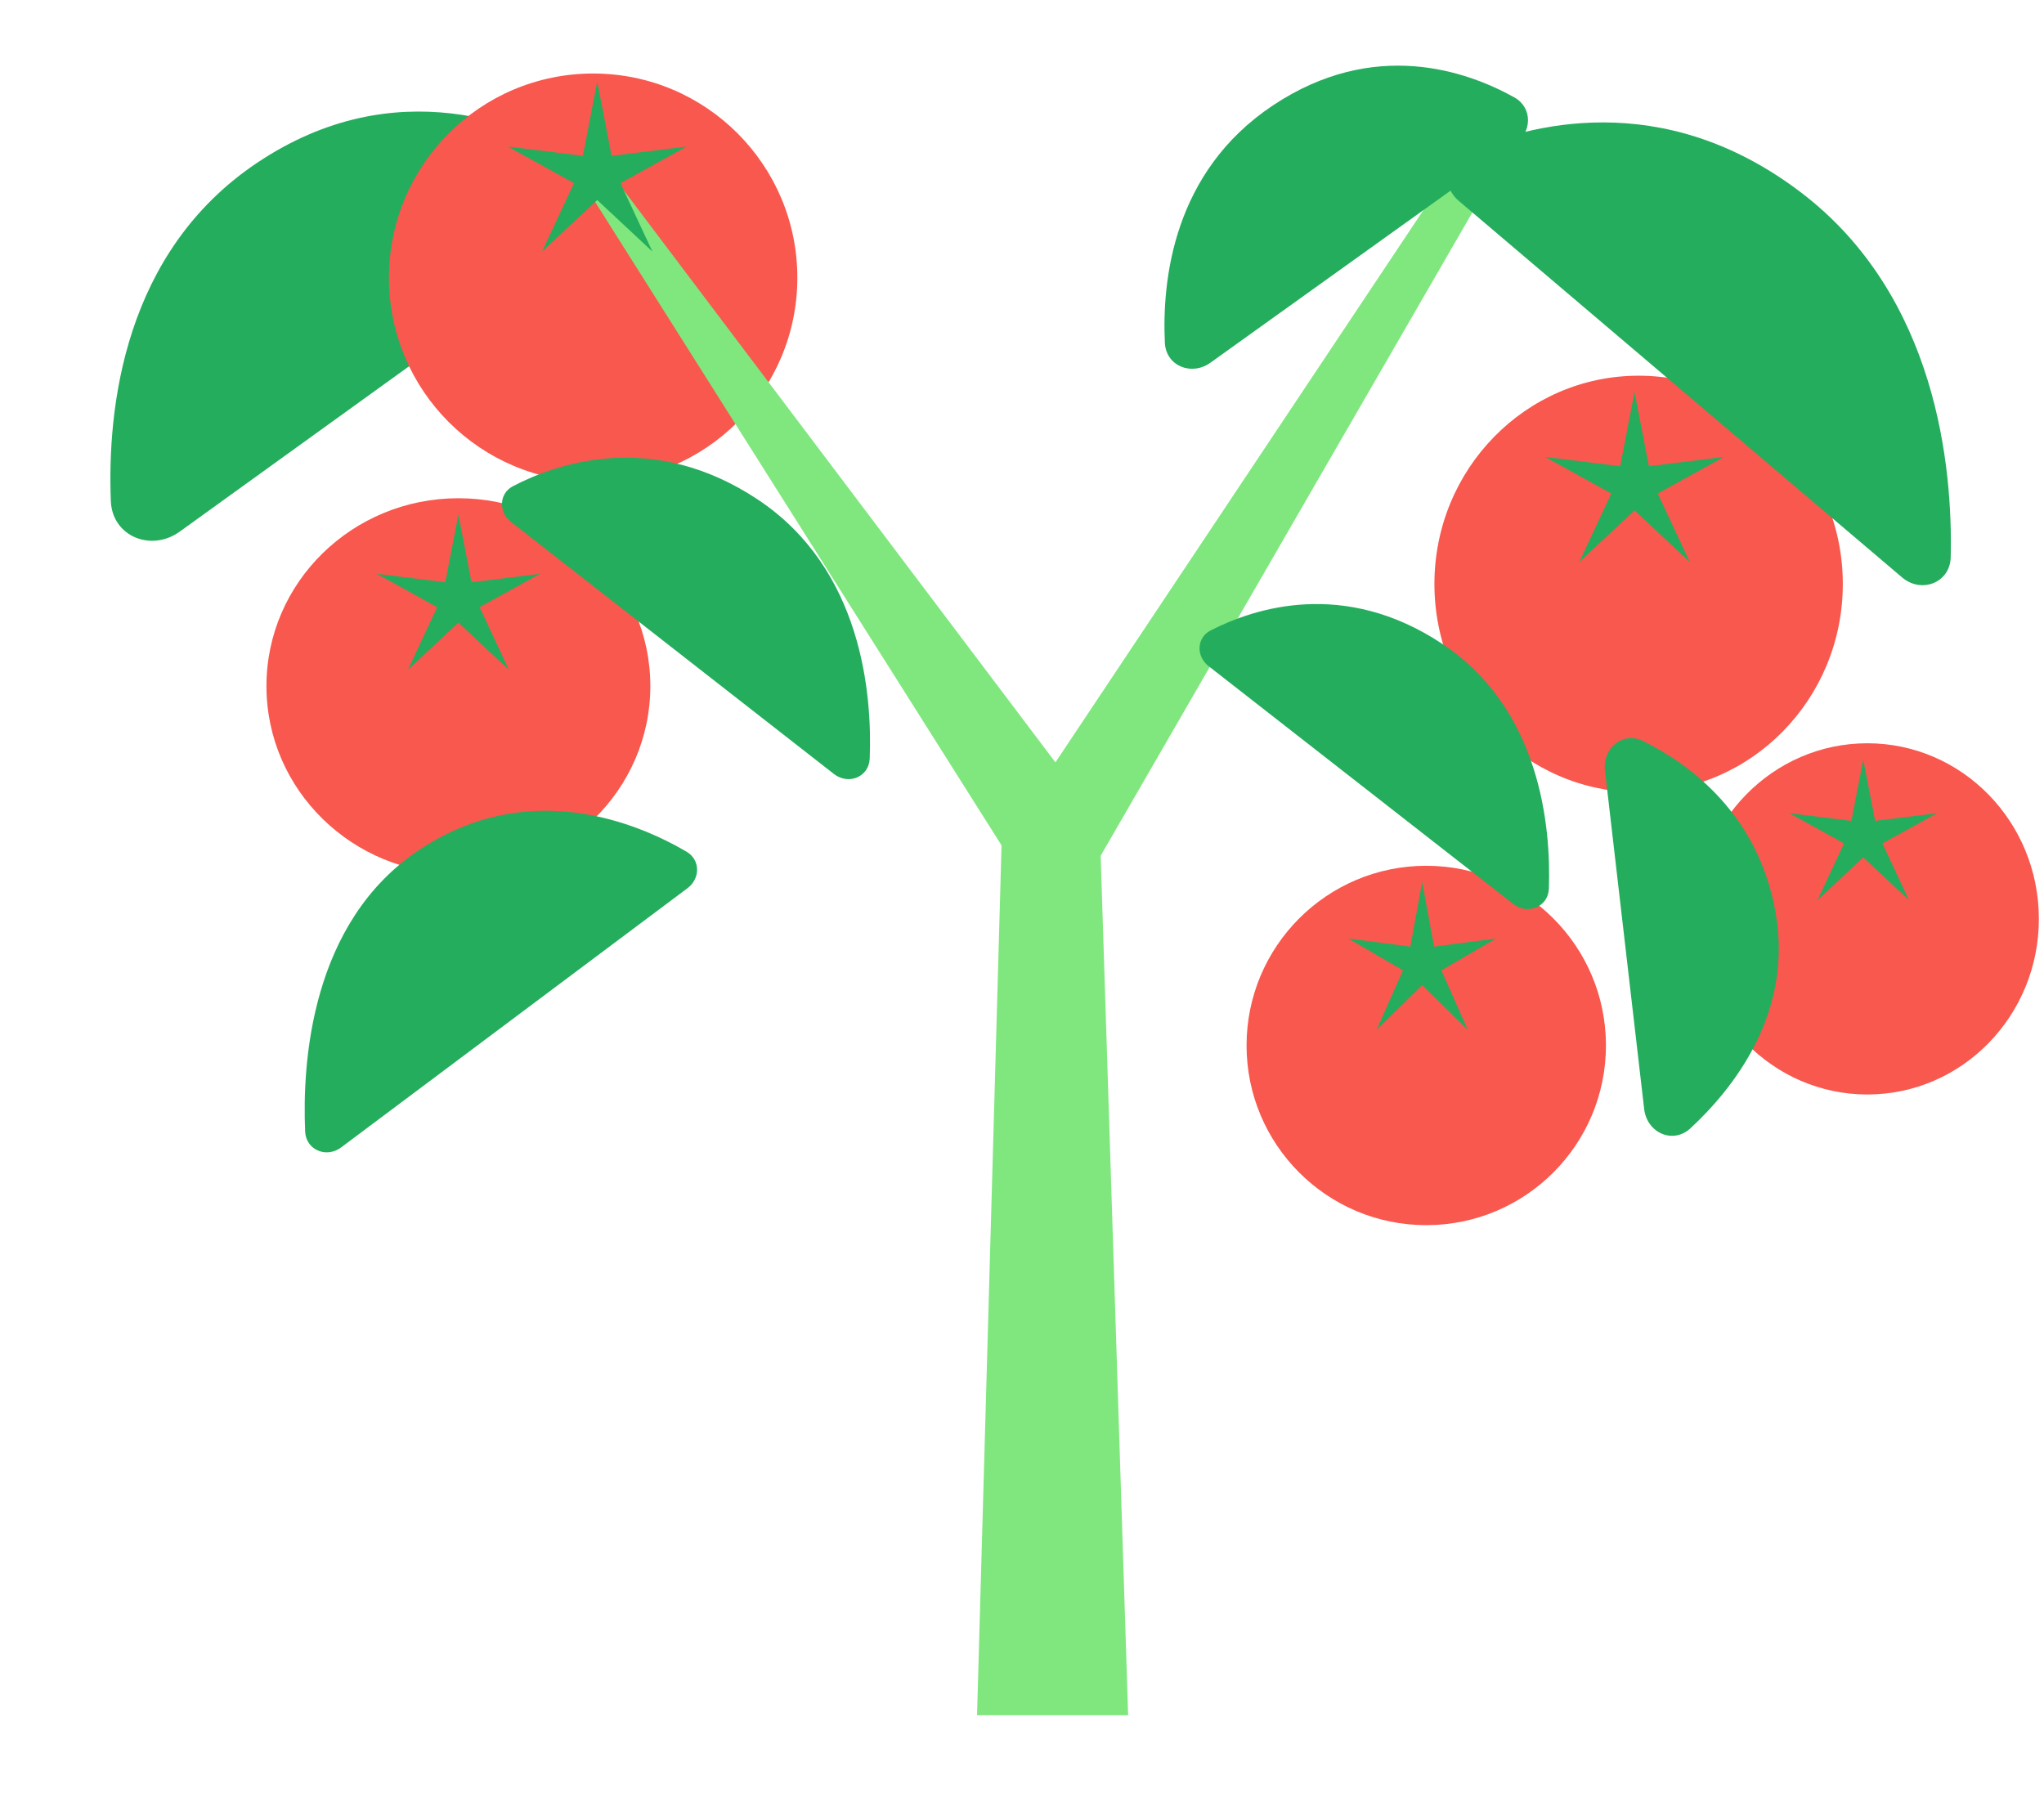 <svg width="179" height="157" viewBox="0 0 179 157" fill="none" xmlns="http://www.w3.org/2000/svg">
<path d="M51.873 20.505L15.744 46.552C13.233 48.362 9.828 46.973 9.706 43.88C9.388 35.775 10.815 22.046 22.585 14.211C34.59 6.221 45.958 10.748 51.883 14.351C54.204 15.762 54.076 18.916 51.873 20.505Z" fill="#24AD5D"/>
<ellipse cx="40.143" cy="60.083" rx="16.809" ry="16.451" fill="#F8584E"/>
<circle cx="51.944" cy="24.32" r="17.882" fill="#F8584E"/>
<path d="M40.143 45.063L41.291 50.993L47.286 50.252L42 53.176L44.558 58.649L40.143 54.526L35.729 58.649L38.286 53.176L33 50.252L38.995 50.993L40.143 45.063Z" fill="#24AD5D"/>
<path d="M95.852 75.869L131.379 14.383C131.838 13.588 131.578 12.572 130.793 12.096C130.02 11.628 129.015 11.851 128.514 12.604L89.14 71.697L95.852 75.869Z" fill="#7FE77D"/>
<path d="M98.795 150.208L96.292 71.885L53.636 15.354C53.163 14.727 52.24 14.677 51.702 15.249C51.306 15.669 51.245 16.305 51.554 16.793L87.709 74.031L85.563 150.208L98.795 150.208Z" fill="#7FE77D"/>
<ellipse cx="143.499" cy="51.142" rx="17.882" ry="18.24" fill="#F8584E"/>
<circle cx="124.902" cy="91.555" r="15.736" fill="#F8584E"/>
<ellipse cx="163.529" cy="80.469" rx="15.021" ry="15.379" fill="#F8584E"/>
<path d="M143.142 34.333L144.399 40.829L150.965 40.017L145.176 43.22L147.977 49.214L143.142 44.698L138.307 49.214L141.108 43.22L135.319 40.017L141.885 40.829L143.142 34.333Z" fill="#24AD5D"/>
<path d="M124.545 77.25L125.584 82.898L131.008 82.192L126.225 84.978L128.539 90.19L124.545 86.263L120.551 90.19L122.865 84.978L118.083 82.192L123.507 82.898L124.545 77.25Z" fill="#24AD5D"/>
<path d="M163.17 66.521L164.209 71.887L169.633 71.216L164.85 73.862L167.164 78.813L163.17 75.083L159.176 78.813L161.49 73.862L156.708 71.216L162.132 71.887L163.17 66.521Z" fill="#24AD5D"/>
<path d="M127.733 17.578L166.575 50.568C168.273 52.011 170.779 51.027 170.831 48.799C171.013 40.975 169.638 25.893 157.672 16.817C145.542 7.617 133.73 10.903 128.174 13.39C126.451 14.161 126.294 16.357 127.733 17.578Z" fill="#24AD5D"/>
<path d="M140.554 67.497L143.985 97.119C144.227 99.205 146.502 100.233 148.042 98.805C151.807 95.315 157.031 88.724 155.5 79.949C153.989 71.285 147.954 66.908 143.897 64.901C142.113 64.018 140.325 65.519 140.554 67.497Z" fill="#24AD5D"/>
<path d="M132.673 12.653L106 31.764C104.345 32.95 102.109 32.054 102.012 30.02C101.751 24.553 102.733 15.049 111.473 9.231C120.304 3.353 128.417 6.191 132.616 8.53C134.229 9.429 134.174 11.577 132.673 12.653Z" fill="#24AD5D"/>
<path d="M60.213 77.777L29.87 100.486C28.581 101.451 26.793 100.702 26.723 99.093C26.461 93.057 27.213 80.752 36.72 74.424C46.322 68.033 55.873 72.094 60.129 74.589C61.339 75.298 61.336 76.937 60.213 77.777Z" fill="#24AD5D"/>
<path d="M44.754 45.708L73.028 67.779C74.302 68.774 76.101 68.045 76.164 66.43C76.382 60.803 75.506 49.832 66.376 43.755C57.22 37.661 48.846 40.53 44.924 42.575C43.685 43.222 43.652 44.848 44.754 45.708Z" fill="#24AD5D"/>
<path d="M105.841 58.337L132.516 79.159C133.789 80.153 135.587 79.424 135.641 77.809C135.825 72.404 134.918 62.12 126.319 56.396C117.694 50.656 109.8 53.269 106.018 55.211C104.775 55.85 104.739 57.477 105.841 58.337Z" fill="#24AD5D"/>
<path d="M52.302 7.153L53.559 13.648L60.125 12.837L54.336 16.039L57.137 22.033L52.302 17.517L47.467 22.033L50.268 16.039L44.479 12.837L51.045 13.648L52.302 7.153Z" fill="#24AD5D"/>
</svg>
